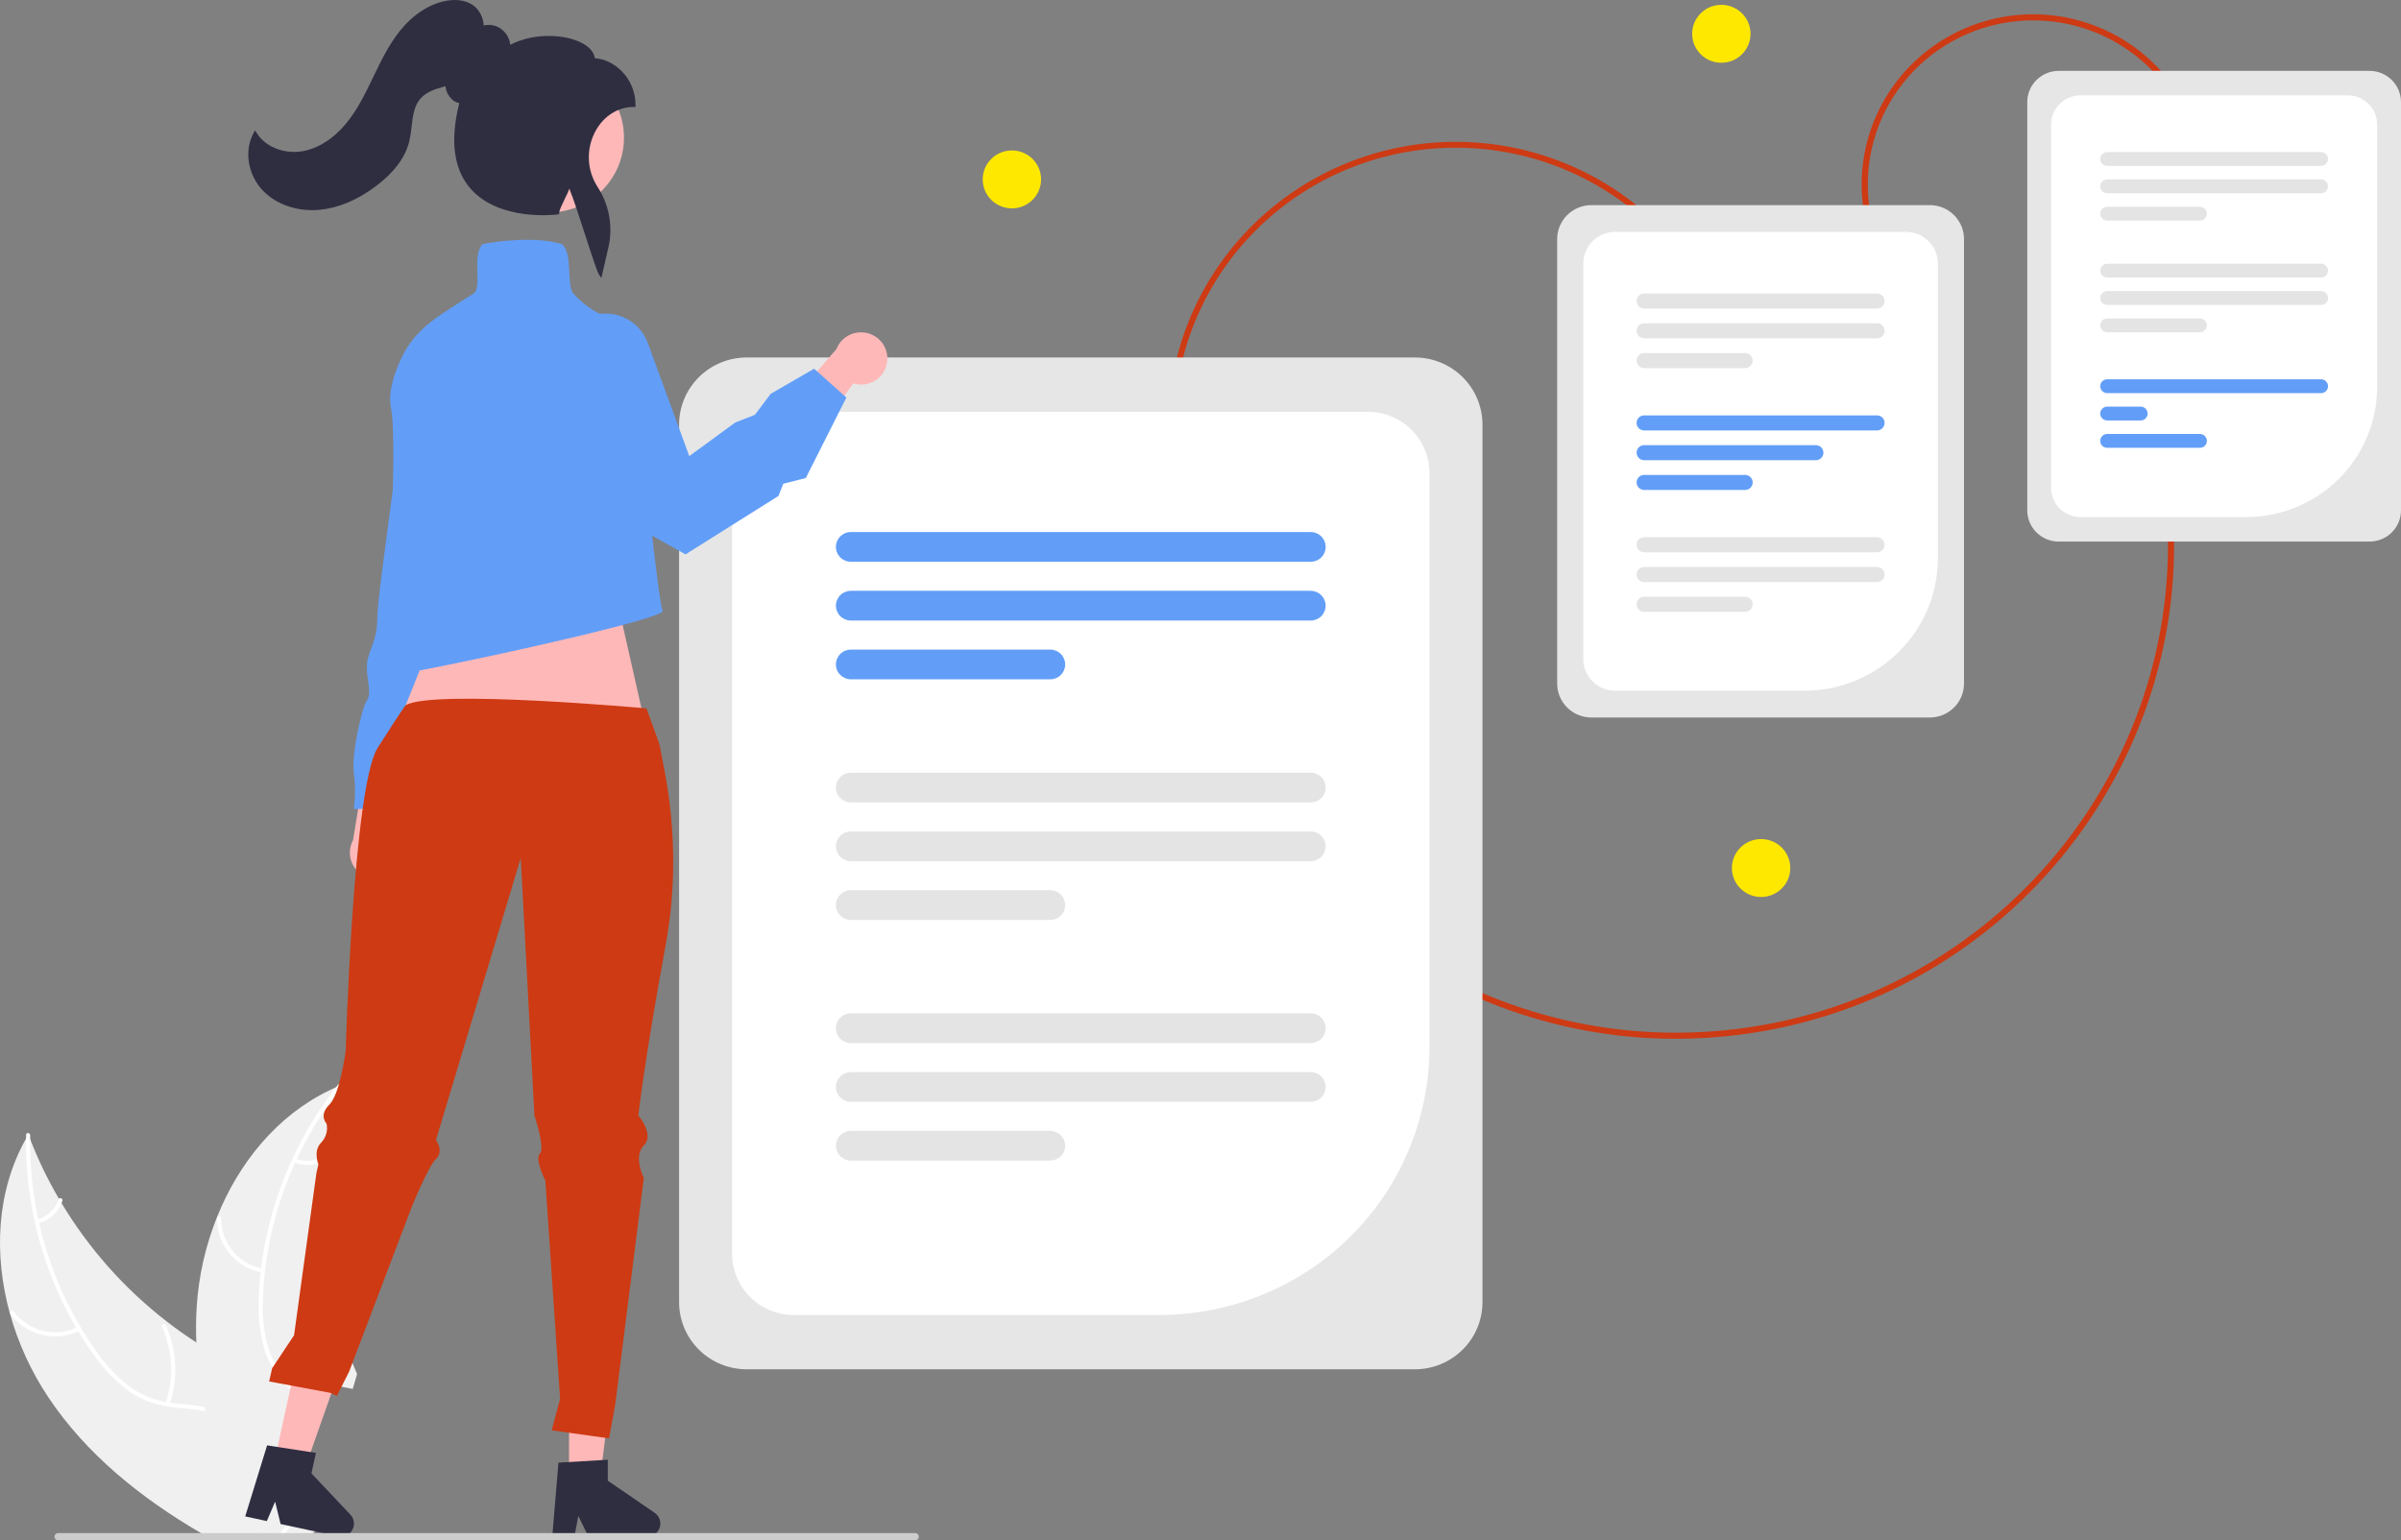 <svg width="628" height="403" viewBox="0 0 628 403" fill="none" xmlns="http://www.w3.org/2000/svg">
<rect x="0" y="0" width="628" height="403" fill="#808080" stroke="none"/>
<g clip-path="url(#clip0_11_356)">
<path d="M438.312 271.785C373.707 271.788 317.495 223.963 309.191 158.733L310.778 158.534C318.98 222.959 374.506 270.193 438.313 270.197C443.734 270.197 449.15 269.858 454.528 269.182C524.902 260.36 574.923 196.369 566.032 126.536L567.619 126.336C576.62 197.038 525.978 261.826 454.729 270.757C449.284 271.441 443.801 271.784 438.312 271.785Z" fill="#CE3A13"/>
<path d="M489.83 64.002C485.621 52.959 486.004 40.71 490.896 29.948C495.788 19.186 504.788 10.793 515.916 6.616C527.044 2.439 539.388 2.82 550.233 7.674C561.079 12.529 569.536 21.46 573.745 32.502L572.249 33.064C568.19 22.416 560.034 13.803 549.576 9.122C539.117 4.44 527.213 4.073 516.482 8.101C505.751 12.13 497.072 20.223 492.355 30.601C487.637 40.979 487.267 52.791 491.327 63.44L489.83 64.002Z" fill="#CE3A13"/>
<path d="M619.78 141.697L538.465 141.697C536.286 141.695 534.197 140.835 532.656 139.306C531.115 137.777 530.248 135.703 530.246 133.541L530.246 26.697C530.248 24.535 531.115 22.462 532.656 20.932C534.197 19.403 536.286 18.543 538.465 18.541L619.78 18.541C621.96 18.543 624.049 19.403 625.59 20.932C627.131 22.462 627.998 24.535 628 26.697L628 133.541C627.998 135.703 627.131 137.777 625.59 139.306C624.049 140.835 621.96 141.695 619.78 141.697Z" fill="#E6E6E6"/>
<path d="M587.473 135.296L544.181 135.296C542.14 135.294 540.184 134.488 538.74 133.056C537.297 131.624 536.485 129.682 536.483 127.657L536.483 32.581C536.485 30.556 537.297 28.614 538.74 27.182C540.184 25.75 542.14 24.944 544.181 24.942L614.065 24.942C616.106 24.944 618.062 25.75 619.505 27.182C620.949 28.614 621.76 30.556 621.763 32.581L621.763 101.27C621.752 110.291 618.136 118.94 611.708 125.319C605.28 131.698 596.564 135.286 587.473 135.296Z" fill="white"/>
<path d="M607.093 72.621L551.153 72.621C550.669 72.621 550.205 72.43 549.863 72.091C549.52 71.751 549.328 71.291 549.328 70.811C549.328 70.331 549.52 69.87 549.863 69.531C550.205 69.191 550.669 69 551.153 69L607.093 69C607.577 69 608.041 69.191 608.383 69.531C608.725 69.87 608.918 70.331 608.918 70.811C608.918 71.291 608.725 71.751 608.383 72.091C608.041 72.43 607.577 72.621 607.093 72.621Z" fill="#E4E4E4"/>
<path d="M607.093 79.775L551.153 79.775C550.669 79.774 550.206 79.583 549.865 79.243C549.524 78.904 549.332 78.444 549.332 77.964C549.332 77.485 549.524 77.025 549.865 76.686C550.206 76.346 550.669 76.155 551.153 76.154L607.093 76.154C607.577 76.154 608.041 76.345 608.383 76.684C608.726 77.024 608.918 77.484 608.918 77.964C608.918 78.445 608.726 78.905 608.383 79.245C608.041 79.584 607.577 79.775 607.093 79.775Z" fill="#E4E4E4"/>
<path d="M575.401 86.929L551.153 86.929C550.669 86.929 550.205 86.738 549.862 86.398C549.52 86.059 549.328 85.598 549.328 85.118C549.328 84.638 549.52 84.178 549.862 83.838C550.205 83.499 550.669 83.308 551.153 83.308L575.401 83.308C575.885 83.308 576.349 83.499 576.692 83.838C577.034 84.178 577.226 84.638 577.226 85.118C577.226 85.598 577.034 86.059 576.692 86.398C576.349 86.738 575.885 86.929 575.401 86.929Z" fill="#E4E4E4"/>
<path d="M607.093 43.407L551.153 43.407C550.669 43.407 550.205 43.216 549.863 42.877C549.52 42.537 549.328 42.077 549.328 41.597C549.328 41.117 549.52 40.656 549.863 40.316C550.205 39.977 550.669 39.786 551.153 39.786L607.093 39.786C607.577 39.786 608.041 39.977 608.383 40.316C608.725 40.656 608.918 41.117 608.918 41.597C608.918 42.077 608.725 42.537 608.383 42.877C608.041 43.216 607.577 43.407 607.093 43.407Z" fill="#E4E4E4"/>
<path d="M607.093 50.561L551.153 50.561C550.669 50.561 550.205 50.37 549.862 50.031C549.52 49.691 549.328 49.231 549.328 48.75C549.328 48.27 549.52 47.81 549.862 47.47C550.205 47.131 550.669 46.94 551.153 46.94L607.093 46.94C607.577 46.94 608.041 47.131 608.383 47.47C608.726 47.81 608.918 48.27 608.918 48.75C608.918 49.231 608.726 49.691 608.383 50.031C608.041 50.37 607.577 50.561 607.093 50.561Z" fill="#E4E4E4"/>
<path d="M575.402 57.715L551.153 57.715C550.669 57.714 550.206 57.523 549.865 57.183C549.524 56.844 549.332 56.384 549.332 55.904C549.332 55.425 549.524 54.965 549.865 54.625C550.206 54.286 550.669 54.095 551.153 54.094L575.402 54.094C575.885 54.095 576.348 54.286 576.689 54.625C577.031 54.965 577.222 55.425 577.222 55.904C577.222 56.384 577.031 56.844 576.689 57.183C576.348 57.523 575.885 57.714 575.402 57.715Z" fill="#E4E4E4"/>
<path d="M607.093 102.858L551.153 102.858C550.669 102.858 550.205 102.667 549.863 102.327C549.52 101.988 549.328 101.527 549.328 101.047C549.328 100.567 549.52 100.107 549.863 99.767C550.205 99.428 550.669 99.237 551.153 99.237L607.093 99.237C607.577 99.237 608.041 99.428 608.383 99.767C608.725 100.107 608.918 100.567 608.918 101.047C608.918 101.527 608.725 101.988 608.383 102.327C608.041 102.667 607.577 102.858 607.093 102.858Z" fill="#629EF8"/>
<path d="M559.903 110.011L551.153 110.011C550.669 110.01 550.206 109.819 549.865 109.48C549.524 109.14 549.332 108.681 549.332 108.201C549.332 107.721 549.524 107.262 549.865 106.922C550.206 106.583 550.669 106.392 551.153 106.391L559.903 106.391C560.387 106.391 560.851 106.581 561.193 106.921C561.535 107.26 561.728 107.721 561.728 108.201C561.728 108.681 561.535 109.142 561.193 109.481C560.851 109.821 560.387 110.011 559.903 110.011Z" fill="#629EF8"/>
<path d="M575.401 117.165L551.153 117.165C550.669 117.165 550.205 116.975 549.862 116.635C549.52 116.295 549.328 115.835 549.328 115.355C549.328 114.875 549.52 114.414 549.862 114.075C550.205 113.735 550.669 113.544 551.153 113.544L575.401 113.544C575.885 113.544 576.349 113.735 576.692 114.075C577.034 114.414 577.226 114.875 577.226 115.355C577.226 115.835 577.034 116.295 576.692 116.635C576.349 116.975 575.885 117.165 575.401 117.165Z" fill="#629EF8"/>
<path d="M310.404 138.116C303.358 119.605 304.008 99.075 312.211 81.04C320.415 63.004 335.5 48.94 354.151 41.939C372.802 34.938 393.491 35.574 411.67 43.706C429.848 51.838 444.029 66.801 451.093 85.305L449.596 85.867C446.178 76.892 441.012 68.673 434.393 61.679C427.774 54.686 419.831 49.055 411.018 45.108C402.205 41.161 392.695 38.976 383.031 38.677C373.367 38.378 363.739 39.972 354.695 43.366C345.652 46.761 337.371 51.89 330.326 58.461C323.281 65.032 317.609 72.916 313.635 81.663C309.661 90.409 307.462 99.847 307.165 109.437C306.867 119.027 308.476 128.581 311.9 137.554L310.404 138.116Z" fill="#CE3A13"/>
<path d="M450.23 16.419C454.447 16.419 457.865 13.027 457.865 8.842C457.865 4.658 454.447 1.266 450.23 1.266C446.013 1.266 442.595 4.658 442.595 8.842C442.595 13.027 446.013 16.419 450.23 16.419Z" fill="#FEE800"/>
<path d="M460.628 234.684C464.845 234.684 468.263 231.292 468.263 227.107C468.263 222.923 464.845 219.531 460.628 219.531C456.411 219.531 452.993 222.923 452.993 227.107C452.993 231.292 456.411 234.684 460.628 234.684Z" fill="#FEE800"/>
<path d="M264.67 54.516C268.886 54.516 272.305 51.124 272.305 46.94C272.305 42.755 268.886 39.363 264.67 39.363C260.453 39.363 257.034 42.755 257.034 46.94C257.034 51.124 260.453 54.516 264.67 54.516Z" fill="#FEE800"/>
<path d="M370.082 358.263L195.292 358.263C190.608 358.257 186.117 356.408 182.805 353.122C179.493 349.835 177.629 345.378 177.624 340.73L177.624 111.065C177.629 106.417 179.493 101.96 182.805 98.673C186.117 95.386 190.608 93.538 195.292 93.532L370.082 93.532C374.766 93.538 379.257 95.386 382.57 98.673C385.882 101.96 387.745 106.417 387.75 111.065L387.75 340.73C387.745 345.378 385.882 349.835 382.57 353.122C379.257 356.408 374.766 358.257 370.082 358.263Z" fill="#E6E6E6"/>
<path d="M303.37 344.047L207.579 344.047C203.314 344.042 199.224 342.359 196.208 339.366C193.192 336.373 191.496 332.315 191.491 328.083L191.491 123.712C191.496 119.48 193.192 115.422 196.208 112.429C199.224 109.437 203.314 107.753 207.579 107.748L357.795 107.748C362.061 107.753 366.15 109.437 369.166 112.429C372.182 115.422 373.878 119.48 373.883 123.712L373.883 274.075C373.862 292.626 366.426 310.412 353.207 323.529C339.988 336.647 322.065 344.026 303.37 344.047Z" fill="white"/>
<path d="M342.81 146.984L222.564 146.984C222.048 146.984 221.538 146.884 221.061 146.689C220.585 146.494 220.152 146.207 219.787 145.846C219.423 145.484 219.133 145.055 218.936 144.583C218.738 144.11 218.637 143.604 218.637 143.092C218.637 142.581 218.738 142.074 218.936 141.602C219.133 141.129 219.423 140.7 219.787 140.338C220.152 139.977 220.585 139.69 221.061 139.495C221.538 139.3 222.048 139.2 222.564 139.201L342.81 139.201C343.326 139.2 343.836 139.3 344.313 139.495C344.789 139.69 345.222 139.977 345.587 140.338C345.952 140.7 346.241 141.129 346.439 141.602C346.636 142.074 346.738 142.581 346.738 143.092C346.738 143.604 346.636 144.11 346.439 144.583C346.241 145.055 345.952 145.484 345.587 145.846C345.222 146.207 344.789 146.494 344.313 146.689C343.836 146.884 343.326 146.984 342.81 146.984Z" fill="#629EF8"/>
<path d="M342.81 162.361L222.564 162.361C221.524 162.361 220.526 161.951 219.791 161.221C219.055 160.491 218.642 159.501 218.642 158.469C218.642 157.437 219.055 156.447 219.791 155.717C220.526 154.988 221.524 154.578 222.564 154.578L342.81 154.578C343.85 154.578 344.848 154.988 345.583 155.717C346.319 156.447 346.732 157.437 346.732 158.469C346.732 159.501 346.319 160.491 345.583 161.221C344.848 161.951 343.85 162.361 342.81 162.361Z" fill="#629EF8"/>
<path d="M274.688 177.738L222.564 177.738C221.524 177.738 220.526 177.328 219.791 176.598C219.055 175.869 218.642 174.879 218.642 173.847C218.642 172.814 219.055 171.825 219.791 171.095C220.526 170.365 221.524 169.955 222.564 169.955L274.688 169.955C275.728 169.955 276.726 170.365 277.461 171.095C278.197 171.825 278.61 172.814 278.61 173.847C278.61 174.879 278.197 175.869 277.461 176.598C276.726 177.328 275.728 177.738 274.688 177.738Z" fill="#629EF8"/>
<path d="M342.81 209.944L222.564 209.944C222.048 209.945 221.538 209.845 221.061 209.65C220.585 209.454 220.152 209.168 219.787 208.806C219.423 208.445 219.133 208.016 218.936 207.543C218.738 207.071 218.637 206.564 218.637 206.053C218.637 205.541 218.738 205.035 218.936 204.562C219.133 204.09 219.423 203.661 219.787 203.299C220.152 202.938 220.585 202.651 221.061 202.456C221.538 202.261 222.048 202.161 222.564 202.161L342.81 202.161C343.326 202.161 343.836 202.261 344.313 202.456C344.789 202.651 345.222 202.938 345.587 203.299C345.952 203.661 346.241 204.09 346.439 204.562C346.636 205.035 346.738 205.541 346.738 206.053C346.738 206.564 346.636 207.071 346.439 207.543C346.241 208.016 345.952 208.445 345.587 208.806C345.222 209.168 344.789 209.454 344.313 209.65C343.836 209.845 343.326 209.945 342.81 209.944Z" fill="#E4E4E4"/>
<path d="M342.81 225.322L222.564 225.322C221.524 225.322 220.526 224.912 219.791 224.182C219.055 223.452 218.642 222.462 218.642 221.43C218.642 220.398 219.055 219.408 219.791 218.678C220.526 217.948 221.524 217.538 222.564 217.538L342.81 217.538C343.85 217.538 344.848 217.948 345.583 218.678C346.319 219.408 346.732 220.398 346.732 221.43C346.732 222.462 346.319 223.452 345.583 224.182C344.848 224.912 343.85 225.322 342.81 225.322Z" fill="#E4E4E4"/>
<path d="M274.688 240.699L222.564 240.699C221.524 240.699 220.526 240.289 219.791 239.559C219.055 238.829 218.642 237.839 218.642 236.807C218.642 235.775 219.055 234.785 219.791 234.055C220.526 233.326 221.524 232.916 222.564 232.916L274.688 232.916C275.728 232.916 276.726 233.326 277.461 234.055C278.197 234.785 278.61 235.775 278.61 236.807C278.61 237.839 278.197 238.829 277.461 239.559C276.726 240.289 275.728 240.699 274.688 240.699Z" fill="#E4E4E4"/>
<path d="M342.81 272.905L222.564 272.905C222.048 272.906 221.538 272.806 221.061 272.61C220.585 272.415 220.152 272.129 219.787 271.767C219.423 271.406 219.133 270.977 218.936 270.504C218.738 270.032 218.637 269.525 218.637 269.013C218.637 268.502 218.738 267.995 218.936 267.523C219.133 267.05 219.423 266.621 219.787 266.26C220.152 265.898 220.585 265.612 221.061 265.417C221.538 265.221 222.048 265.121 222.564 265.122L342.81 265.122C343.326 265.121 343.836 265.221 344.313 265.417C344.789 265.612 345.222 265.898 345.587 266.26C345.952 266.621 346.241 267.05 346.439 267.523C346.636 267.995 346.738 268.502 346.738 269.013C346.738 269.525 346.636 270.032 346.439 270.504C346.241 270.977 345.952 271.406 345.587 271.767C345.222 272.129 344.789 272.415 344.313 272.61C343.836 272.806 343.326 272.906 342.81 272.905Z" fill="#E4E4E4"/>
<path d="M342.81 288.282L222.564 288.282C221.524 288.282 220.526 287.872 219.791 287.142C219.055 286.413 218.642 285.423 218.642 284.391C218.642 283.358 219.055 282.369 219.791 281.639C220.526 280.909 221.524 280.499 222.564 280.499L342.81 280.499C343.85 280.499 344.848 280.909 345.583 281.639C346.319 282.369 346.732 283.358 346.732 284.391C346.732 285.423 346.319 286.413 345.583 287.142C344.848 287.872 343.85 288.282 342.81 288.282Z" fill="#E4E4E4"/>
<path d="M274.688 303.66L222.564 303.66C221.525 303.658 220.529 303.248 219.794 302.518C219.06 301.788 218.648 300.799 218.648 299.768C218.648 298.737 219.06 297.748 219.794 297.018C220.529 296.288 221.525 295.878 222.564 295.876L274.688 295.876C275.727 295.878 276.723 296.288 277.457 297.018C278.192 297.748 278.604 298.737 278.604 299.768C278.604 300.799 278.192 301.788 277.457 302.518C276.723 303.248 275.727 303.658 274.688 303.66Z" fill="#E4E4E4"/>
<path d="M504.754 187.732L416.237 187.732C413.864 187.729 411.59 186.793 409.913 185.128C408.235 183.463 407.292 181.207 407.289 178.853L407.289 62.545C407.292 60.191 408.235 57.935 409.913 56.27C411.59 54.605 413.864 53.669 416.237 53.666L504.754 53.666C507.126 53.669 509.4 54.605 511.078 56.27C512.755 57.935 513.699 60.191 513.701 62.545L513.701 178.853C513.699 181.207 512.755 183.463 511.078 185.128C509.4 186.793 507.126 187.729 504.754 187.732Z" fill="#E6E6E6"/>
<path d="M471.94 180.728L422.459 180.728C420.246 180.725 418.125 179.852 416.561 178.3C414.997 176.748 414.117 174.643 414.114 172.448L414.114 68.951C414.117 66.755 414.997 64.65 416.561 63.098C418.125 61.546 420.246 60.672 422.459 60.67L498.532 60.67C500.744 60.672 502.865 61.545 504.43 63.098C505.994 64.65 506.874 66.755 506.876 68.951L506.876 146.06C506.866 155.252 503.182 164.063 496.632 170.563C490.083 177.062 481.202 180.718 471.94 180.728Z" fill="white"/>
<path d="M490.943 80.735L430.048 80.735C429.521 80.735 429.016 80.528 428.643 80.158C428.271 79.789 428.062 79.287 428.062 78.765C428.062 78.242 428.271 77.741 428.643 77.371C429.016 77.002 429.521 76.794 430.048 76.794L490.943 76.794C491.47 76.794 491.975 77.002 492.347 77.371C492.72 77.741 492.929 78.242 492.929 78.765C492.929 79.287 492.72 79.789 492.347 80.158C491.975 80.528 491.47 80.735 490.943 80.735Z" fill="#E4E4E4"/>
<path d="M490.943 88.523L430.048 88.523C429.522 88.522 429.017 88.314 428.646 87.944C428.274 87.575 428.065 87.074 428.065 86.552C428.065 86.03 428.274 85.529 428.646 85.16C429.017 84.79 429.522 84.582 430.048 84.581L490.943 84.581C491.469 84.582 491.973 84.79 492.345 85.16C492.716 85.529 492.925 86.03 492.925 86.552C492.925 87.074 492.716 87.575 492.345 87.944C491.973 88.314 491.469 88.522 490.943 88.523Z" fill="#E4E4E4"/>
<path d="M456.444 96.31L430.048 96.31C429.522 96.309 429.017 96.101 428.646 95.732C428.274 95.362 428.065 94.861 428.065 94.339C428.065 93.817 428.274 93.317 428.646 92.947C429.017 92.578 429.522 92.37 430.048 92.368L456.444 92.368C456.97 92.37 457.474 92.578 457.846 92.947C458.218 93.317 458.426 93.817 458.426 94.339C458.426 94.861 458.218 95.362 457.846 95.732C457.474 96.101 456.97 96.309 456.444 96.31Z" fill="#E4E4E4"/>
<path d="M490.943 112.62L430.048 112.62C429.521 112.62 429.016 112.412 428.643 112.043C428.271 111.673 428.062 111.172 428.062 110.649C428.062 110.127 428.271 109.625 428.643 109.256C429.016 108.886 429.521 108.679 430.048 108.679L490.943 108.679C491.47 108.679 491.975 108.886 492.347 109.256C492.72 109.625 492.929 110.127 492.929 110.649C492.929 111.172 492.72 111.673 492.347 112.043C491.975 112.412 491.47 112.62 490.943 112.62Z" fill="#629EF8"/>
<path d="M474.946 120.408L430.048 120.408C429.521 120.408 429.016 120.2 428.643 119.83C428.271 119.461 428.061 118.959 428.061 118.437C428.061 117.914 428.271 117.413 428.643 117.043C429.016 116.673 429.521 116.466 430.048 116.466L474.946 116.466C475.473 116.466 475.978 116.673 476.351 117.043C476.723 117.413 476.932 117.914 476.932 118.437C476.932 118.959 476.723 119.461 476.351 119.83C475.978 120.2 475.473 120.408 474.946 120.408Z" fill="#629EF8"/>
<path d="M456.444 128.195L430.048 128.195C429.522 128.194 429.017 127.986 428.646 127.616C428.274 127.247 428.065 126.746 428.065 126.224C428.065 125.702 428.274 125.201 428.646 124.832C429.017 124.462 429.522 124.254 430.048 124.253L456.444 124.253C456.97 124.254 457.474 124.462 457.846 124.832C458.218 125.201 458.426 125.702 458.426 126.224C458.426 126.746 458.218 127.247 457.846 127.616C457.474 127.986 456.97 128.194 456.444 128.195Z" fill="#629EF8"/>
<path d="M490.943 144.505L430.048 144.505C429.521 144.505 429.016 144.297 428.643 143.927C428.271 143.558 428.062 143.057 428.062 142.534C428.062 142.011 428.271 141.51 428.643 141.14C429.016 140.771 429.521 140.563 430.048 140.563L490.943 140.563C491.47 140.563 491.975 140.771 492.347 141.14C492.72 141.51 492.929 142.011 492.929 142.534C492.929 143.057 492.72 143.558 492.347 143.927C491.975 144.297 491.47 144.505 490.943 144.505Z" fill="#E4E4E4"/>
<path d="M490.943 152.292L430.048 152.292C429.521 152.292 429.016 152.084 428.643 151.715C428.271 151.345 428.061 150.844 428.061 150.321C428.061 149.799 428.271 149.297 428.643 148.928C429.016 148.558 429.521 148.35 430.048 148.35L490.943 148.35C491.47 148.35 491.975 148.558 492.347 148.928C492.72 149.297 492.929 149.799 492.929 150.321C492.929 150.844 492.72 151.345 492.347 151.715C491.975 152.084 491.47 152.292 490.943 152.292Z" fill="#E4E4E4"/>
<path d="M456.444 160.08L430.048 160.08C429.522 160.078 429.017 159.87 428.646 159.501C428.274 159.131 428.065 158.631 428.065 158.109C428.065 157.587 428.274 157.086 428.646 156.716C429.017 156.347 429.522 156.139 430.048 156.138L456.444 156.138C456.97 156.139 457.474 156.347 457.846 156.716C458.218 157.086 458.426 157.587 458.426 158.109C458.426 158.631 458.218 159.131 457.846 159.501C457.474 159.87 456.97 160.078 456.444 160.08Z" fill="#E4E4E4"/>
<path d="M103.494 227.69C104.172 226.959 104.68 226.088 104.982 225.14C105.284 224.193 105.374 223.191 105.243 222.205C105.113 221.22 104.767 220.275 104.228 219.436C103.69 218.598 102.973 217.887 102.128 217.354L107.743 193.844L95.859 198.152L92.349 219.817C91.54 221.285 91.301 222.997 91.679 224.628C92.056 226.259 93.024 227.696 94.397 228.666C95.771 229.637 97.456 230.073 99.133 229.894C100.809 229.714 102.361 228.93 103.494 227.69L103.494 227.69Z" fill="#FFB8B8"/>
<path d="M132.073 129.172L127.304 141.342C127.304 141.342 129.348 153.512 125.941 156.217C122.534 158.921 123.897 158.921 123.897 160.949C123.78 162.404 123.355 163.819 122.651 165.1C121.946 166.381 120.978 167.501 119.809 168.387C117.084 170.415 104.819 211.659 104.819 211.659L92.555 211.659C92.951 208.516 92.951 205.336 92.555 202.193C91.873 197.46 94.599 185.29 95.962 183.262C97.324 181.233 95.962 178.529 95.962 174.472C95.962 170.415 98.687 168.387 98.687 161.626C98.687 154.864 106.863 102.127 106.182 96.041C105.501 89.956 112.995 84.547 112.995 84.547L119.809 84.547L132.073 129.172Z" fill="#629EF8"/>
<path d="M160.931 154.985L172.267 205.186L99.624 200.701L119.377 151.4L160.931 154.985Z" fill="#FFB8B8"/>
<path d="M2.587 343.664C4.75 351.422 8.126 358.795 12.593 365.514C22.575 380.491 36.86 391.944 52.561 401.111C53.648 401.754 54.752 402.381 55.856 403L66.87 403L67.254 402.127L67.254 402.119L67.701 401.111L67.757 400.992L67.781 401.111L68.221 403L73.628 403C74.076 402.373 74.516 401.746 74.948 401.111C75.58 400.182 76.188 399.246 76.763 398.293C77.78 396.628 78.688 394.899 79.483 393.119C79.579 392.92 79.659 392.722 79.739 392.523L79.379 392.134L80.874 385.642L77.867 385.15L81.162 375.062C81.043 374.689 80.906 374.316 80.763 373.943C78.915 369.3 75.444 365.831 71.325 362.919C67.085 359.911 62.151 357.498 57.615 354.99C55.488 353.807 53.392 352.561 51.353 351.243L51.353 351.236C48.745 349.561 46.215 347.77 43.762 345.862C43.721 345.836 43.681 345.807 43.642 345.775C43.608 345.751 43.577 345.724 43.547 345.696C32.55 337.171 23.245 326.694 16.104 314.797C16.103 314.797 16.102 314.797 16.101 314.797C16.1 314.796 16.099 314.796 16.099 314.795C16.098 314.794 16.097 314.793 16.097 314.792C16.096 314.791 16.096 314.79 16.096 314.789C15.856 314.408 15.632 314.027 15.409 313.638L15.409 313.63C12.484 308.639 9.967 303.424 7.882 298.034L7.882 298.026C7.722 297.63 7.578 297.233 7.426 296.836C7.218 297.185 7.018 297.534 6.826 297.884C6.825 297.884 6.824 297.884 6.823 297.884C6.822 297.885 6.821 297.885 6.821 297.886C6.82 297.887 6.819 297.888 6.819 297.889C6.818 297.889 6.818 297.891 6.818 297.892C-0.94 311.662 -1.676 328.25 2.587 343.664Z" fill="#F0F0F0"/>
<path d="M6.818 297.891C6.741 305.241 7.511 312.574 9.114 319.75C9.834 323.033 10.731 326.276 11.801 329.464C13.878 335.702 16.593 341.713 19.904 347.402C20.087 347.711 20.264 348.013 20.455 348.315L20.455 348.323C21.87 350.69 23.405 352.984 25.054 355.196C27.55 358.72 30.634 361.796 34.172 364.292C37.063 366.187 40.331 367.44 43.755 367.966C44.394 368.085 45.05 368.173 45.714 368.252C48.362 368.562 51.097 368.681 53.72 369.236C55.049 369.497 56.343 369.91 57.576 370.467C61.799 372.411 64.174 376.483 65.214 380.832C65.398 381.594 65.542 382.364 65.654 383.134C66.526 389.047 65.566 395.19 66.062 401.111C66.118 401.738 66.19 402.373 66.278 403L66.87 403L67.254 402.127L67.254 402.119C67.214 401.786 67.181 401.452 67.15 401.111C66.958 398.202 66.933 395.284 67.078 392.372C67.109 391.063 67.133 389.745 67.118 388.428C67.102 387.372 67.061 386.317 66.982 385.269L66.982 385.261C66.925 384.61 66.862 383.967 66.774 383.324C66.52 381.356 66.031 379.424 65.318 377.57C64.622 375.66 63.527 373.917 62.104 372.456C60.682 370.995 58.964 369.849 57.064 369.093C55.903 368.661 54.707 368.33 53.488 368.101C50.809 367.593 48.042 367.466 45.346 367.133C45.058 367.101 44.77 367.062 44.49 367.014C44.13 366.958 43.779 366.895 43.427 366.831C39.9 366.21 36.569 364.778 33.7 362.649C30.292 359.971 27.328 356.778 24.918 353.188C23.607 351.323 22.359 349.418 21.199 347.457C21.199 347.456 21.199 347.455 21.199 347.454C21.198 347.453 21.198 347.452 21.197 347.452C21.196 347.451 21.195 347.45 21.194 347.45C21.193 347.45 21.192 347.449 21.191 347.449C21.135 347.354 21.079 347.267 21.023 347.172L21.015 347.156C16.041 338.72 12.409 329.572 10.249 320.035C10.178 319.686 10.098 319.337 10.018 318.988C8.533 312.102 7.817 305.075 7.882 298.034L7.882 298.026C7.882 297.693 7.89 297.368 7.898 297.034C7.914 296.352 6.85 296.201 6.834 296.883C6.826 297.217 6.818 297.55 6.826 297.883C6.825 297.883 6.824 297.884 6.823 297.884C6.822 297.884 6.821 297.885 6.821 297.886C6.82 297.886 6.819 297.887 6.819 297.888C6.819 297.889 6.818 297.89 6.818 297.891Z" fill="white"/>
<path d="M20.912 348.099C17.864 349.636 14.365 350.047 11.04 349.259C7.715 348.472 4.781 346.537 2.76 343.801C2.354 343.246 3.204 342.592 3.611 343.148C5.488 345.7 8.221 347.502 11.319 348.229C14.417 348.955 17.675 348.56 20.504 347.112C21.119 346.799 21.524 347.787 20.912 348.099Z" fill="white"/>
<path d="M43.324 367.148C45.551 360.575 45.2 353.411 42.34 347.084C42.057 346.457 43.052 346.053 43.335 346.679C46.298 353.269 46.648 360.725 44.316 367.559C44.093 368.211 43.102 367.795 43.324 367.148H43.324Z" fill="white"/>
<path d="M9.709 319.085C11.013 318.735 12.209 318.068 13.189 317.146C14.169 316.223 14.903 315.073 15.325 313.8C15.54 313.146 16.53 313.562 16.317 314.211C15.844 315.617 15.032 316.885 13.951 317.907C12.87 318.929 11.554 319.672 10.117 320.072C9.984 320.121 9.838 320.118 9.708 320.064C9.578 320.01 9.473 319.909 9.415 319.781C9.362 319.65 9.363 319.504 9.418 319.373C9.473 319.243 9.577 319.139 9.709 319.085H9.709Z" fill="white"/>
<path d="M51.353 351.235L51.353 351.243C51.601 356.911 52.315 362.549 53.488 368.101L53.488 368.109C53.552 368.49 53.64 368.863 53.72 369.236C55.651 377.823 58.357 386.22 61.807 394.325C62.758 396.611 63.756 398.873 64.798 401.111C65.086 401.746 65.382 402.373 65.686 403L66.87 403L67.254 402.127L67.254 402.119L67.701 401.111L67.757 400.992L67.781 401.111L68.221 403L79.659 403L81.882 401.111L85.122 398.357L80.595 393.452L79.851 392.642L79.739 392.523L79.379 392.134L80.874 385.642L77.867 385.15L81.162 375.062L82.722 370.292L83.114 369.093L85.394 362.117L92.272 363.395L93.392 359.506C91.33 354.763 89.614 349.88 88.257 344.894C88.249 344.854 88.233 344.822 88.225 344.783C84.591 331.352 83.501 317.368 85.01 303.543L85.01 303.535C85.058 303.09 85.114 302.638 85.178 302.201L85.178 302.185C85.863 296.456 87.019 290.791 88.633 285.248C88.745 284.827 88.873 284.415 88.993 284.002C88.625 284.161 88.265 284.312 87.897 284.47L87.889 284.478L87.873 284.478C87.289 284.732 86.705 285.002 86.138 285.288C72.493 291.867 62.455 304.217 56.752 318.456C56.736 318.496 56.72 318.527 56.704 318.567C53.728 326.031 51.955 333.914 51.449 341.926C51.257 345.025 51.225 348.133 51.353 351.235Z" fill="#F0F0F0"/>
<path d="M72.108 403L73.372 403C73.772 402.357 74.204 401.73 74.636 401.111C75.324 400.151 76.033 399.211 76.763 398.293C77.395 397.5 78.027 396.714 78.659 395.928C79.315 395.111 79.963 394.293 80.595 393.452L79.851 392.642C79.731 392.801 79.611 392.96 79.483 393.118C77.435 395.793 75.22 398.365 73.324 401.111C72.9 401.73 72.492 402.357 72.108 403Z" fill="white"/>
<path d="M89.258 284.445C89.05 284.707 88.835 284.977 88.635 285.247C87.075 287.255 85.6 289.327 84.212 291.462C81.738 295.229 79.54 299.168 77.637 303.248C77.485 303.565 77.333 303.891 77.189 304.216C73.116 313.132 70.46 322.621 69.319 332.345C69.303 332.44 69.295 332.527 69.287 332.622C69.023 334.892 68.852 337.17 68.775 339.456C68.52 343.761 68.949 348.078 70.046 352.25C70.206 352.798 70.382 353.338 70.574 353.862C71.055 355.145 71.658 356.381 72.374 357.552C72.888 358.407 73.46 359.226 74.086 360.005C74.462 360.481 74.853 360.949 75.269 361.402C75.509 361.664 75.757 361.926 76.005 362.187C76.213 362.386 76.413 362.592 76.621 362.791C78.781 364.87 81.164 366.799 83.116 369.093L82.724 370.291C80.844 367.926 78.421 365.965 76.237 363.902C74.866 362.623 73.619 361.22 72.51 359.711C72.366 359.505 72.214 359.298 72.078 359.084C71.337 358.01 70.697 356.87 70.166 355.679C69.894 355.084 69.647 354.473 69.423 353.838C68.116 349.734 67.521 345.44 67.663 341.139C67.689 338.383 67.854 335.631 68.159 332.892C68.191 332.535 68.231 332.186 68.279 331.829C69.09 325.31 70.569 318.89 72.694 312.669C75.383 304.777 79.082 297.26 83.7 290.303C85.019 288.311 86.419 286.366 87.899 284.469C88.091 284.207 88.291 283.953 88.499 283.691C88.922 283.152 89.682 283.906 89.258 284.445Z" fill="white"/>
<path d="M68.66 332.993C65.294 332.398 62.251 330.636 60.074 328.021C57.897 325.406 56.727 322.108 56.775 318.716C56.778 318.578 56.835 318.446 56.934 318.349C57.033 318.251 57.166 318.196 57.306 318.194C57.445 318.193 57.58 318.245 57.681 318.34C57.783 318.435 57.843 318.565 57.85 318.703C57.8 321.861 58.89 324.933 60.922 327.364C62.954 329.796 65.795 331.426 68.933 331.961C69.614 332.078 69.337 333.109 68.659 332.993L68.66 332.993Z" fill="white"/>
<path d="M74.997 361.591C80.763 357.674 84.829 351.744 86.385 344.984C86.539 344.314 87.578 344.586 87.425 345.255C85.793 352.287 81.549 358.449 75.539 362.513C74.966 362.899 74.427 361.976 74.997 361.591L74.997 361.591Z" fill="white"/>
<path d="M77.318 303.133C78.572 303.632 79.931 303.814 81.274 303.663C82.616 303.513 83.9 303.033 85.01 302.268C85.577 301.874 86.116 302.798 85.552 303.19C84.322 304.029 82.903 304.557 81.42 304.727C79.938 304.897 78.435 304.704 77.045 304.165C76.91 304.125 76.795 304.035 76.724 303.914C76.652 303.793 76.63 303.65 76.662 303.513C76.698 303.377 76.788 303.26 76.911 303.189C77.034 303.118 77.18 303.098 77.318 303.133Z" fill="white"/>
<path d="M148.834 386.681L156.994 386.68L160.876 355.447L148.833 355.447L148.834 386.681Z" fill="#FFB8B8"/>
<path d="M146.071 382.686L158.97 381.922L158.97 387.406L171.234 395.811C171.84 396.226 172.296 396.822 172.536 397.513C172.776 398.203 172.787 398.952 172.568 399.649C172.349 400.347 171.911 400.956 171.318 401.389C170.725 401.822 170.008 402.056 169.272 402.055L153.915 402.055L151.268 396.631L150.235 402.055L144.444 402.055L146.071 382.686Z" fill="#2F2E41"/>
<path d="M71.71 382.652L79.686 384.368L90.151 354.662L78.382 352.129L71.71 382.652Z" fill="#FFB8B8"/>
<path d="M69.864 378.167L82.633 380.134L81.461 385.493L91.65 396.287C92.154 396.82 92.472 397.499 92.559 398.224C92.646 398.95 92.498 399.684 92.134 400.319C91.771 400.954 91.213 401.458 90.541 401.756C89.869 402.055 89.119 402.132 88.399 401.977L73.391 398.746L71.963 392.888L69.794 397.972L64.136 396.754L69.864 378.167Z" fill="#2F2E41"/>
<path d="M14.241 402.055C14.24 402.18 14.265 402.303 14.312 402.417C14.36 402.532 14.43 402.636 14.519 402.724C14.607 402.812 14.712 402.881 14.828 402.929C14.944 402.976 15.068 403 15.193 403L239.377 403C239.63 403 239.872 402.9 240.05 402.723C240.229 402.546 240.329 402.306 240.329 402.055C240.329 401.805 240.229 401.565 240.05 401.388C239.872 401.21 239.63 401.111 239.377 401.111L15.193 401.111C15.068 401.111 14.944 401.135 14.828 401.182C14.712 401.229 14.607 401.299 14.519 401.387C14.43 401.475 14.36 401.579 14.312 401.694C14.265 401.808 14.24 401.931 14.241 402.055Z" fill="#CCCCCC"/>
<path d="M174.121 247.164C168.395 278.396 166.963 291.881 166.963 291.881C166.963 291.881 171.258 296.849 168.395 299.691C165.531 302.532 168.395 308.207 168.395 308.207L160.899 367.606L159.299 376.336L144.288 374.234L146.502 366.018L142.648 308.922C142.648 308.922 139.785 303.239 141.216 301.818C142.648 300.397 139.785 291.881 139.785 291.881L136.209 224.449L114.03 298.27C114.03 298.27 116.182 301.112 114.03 303.239C111.887 305.366 107.599 316.017 107.599 316.017L91.314 358.875L88.114 365.225L86.412 364.424L78.925 363.027L77.55 362.773L75.102 362.313L73.527 362.019L72.991 361.924L70.399 361.44L71.183 357.988L76.916 349.351L82.749 306.993L83.005 305.858L83.276 304.659C83.276 304.659 81.845 301.112 83.988 298.977C84.615 298.326 85.073 297.533 85.323 296.668C85.572 295.802 85.606 294.889 85.42 294.008C85.35 293.934 85.286 293.854 85.228 293.77C84.975 293.425 84.8 293.03 84.716 292.611C84.524 291.722 84.692 290.476 86.14 289.04C86.548 288.61 86.89 288.123 87.156 287.595C89.331 283.508 90.427 274.848 90.427 274.848C90.427 274.848 92.363 206.265 98.697 195.789C99.033 195.241 105.758 184.727 106.11 184.513C113.26 180.259 169.067 185.341 169.067 185.341C169.067 185.341 172.442 194.336 172.594 195.273C173.418 200.535 178.976 220.671 174.121 247.164Z" fill="#CE3A13"/>
<path d="M232.033 94.686C231.907 95.673 231.565 96.619 231.031 97.46C230.497 98.301 229.783 99.015 228.941 99.553C228.098 100.09 227.147 100.438 226.155 100.572C225.162 100.705 224.152 100.621 223.196 100.325L208.729 119.758L204.372 107.971L218.778 91.324C219.385 89.762 220.548 88.477 222.047 87.71C223.546 86.943 225.277 86.748 226.91 87.163C228.544 87.577 229.968 88.572 230.912 89.959C231.856 91.346 232.255 93.028 232.033 94.686H232.033Z" fill="#FFB8B8"/>
<path d="M100.027 177.004C98.701 177.004 97.947 176.746 97.656 176.193C97.228 175.381 97.97 174.319 98.83 173.09C99.468 172.288 99.972 171.388 100.321 170.426C100.835 168.385 104.306 116.815 102.23 106.511C101.75 104.127 102.163 101.07 103.459 97.427C106.997 87.478 111.828 84.421 121.45 78.33C122.231 77.836 123.045 77.319 123.89 76.781C124.984 76.083 124.923 73.77 124.859 71.321C124.787 68.599 124.713 65.784 126.057 64.024L126.144 63.91L126.285 63.877C129.536 63.131 140.468 61.747 146.943 63.887L147.032 63.917L147.099 63.983C148.637 65.509 148.777 68.466 148.913 71.324C149.024 73.671 149.129 75.887 149.999 76.85C156.651 84.208 164.195 84.064 164.272 84.063L164.646 84.052L164.683 84.421C167.576 113.627 172.241 157.709 173.232 159.443C173.284 159.523 173.313 159.615 173.316 159.709C173.319 159.804 173.295 159.897 173.249 159.98C171.793 162.678 105.026 177.004 100.027 177.004Z" fill="#629EF8"/>
<path d="M143.477 55.61C154.373 55.61 163.206 46.844 163.206 36.032C163.206 25.219 154.373 16.453 143.477 16.453C132.58 16.453 123.747 25.219 123.747 36.032C123.747 46.844 132.58 55.61 143.477 55.61Z" fill="#FFB8B8"/>
<path d="M156.659 71.82C155.723 70.494 150.98 54.305 148.901 49.336C148.689 50.404 146.305 54.544 146.249 55.646L146.229 56.054L145.82 56.107C145.206 56.185 130.695 57.932 123.143 49.435C118.669 44.402 117.654 36.852 120.123 26.991C119.674 26.904 119.244 26.739 118.852 26.505C118.199 26.057 117.652 25.472 117.25 24.793C116.848 24.113 116.6 23.354 116.524 22.57L116.106 22.681C113.977 23.251 111.575 24.006 110.024 25.747C108.296 27.683 107.989 30.314 107.663 33.099C107.536 34.429 107.325 35.749 107.03 37.053C105.978 41.265 103.016 45.21 98.226 48.779C93.404 52.373 88.488 54.428 83.613 54.888C77.856 55.433 72.303 53.556 68.765 49.871C64.82 45.762 63.788 39.441 66.311 34.841L66.717 34.1L67.163 34.818C69.409 38.435 74.316 40.388 79.097 39.567C83.197 38.863 87.262 36.28 90.542 32.293C93.536 28.654 95.602 24.356 97.599 20.199C99.631 15.973 101.731 11.602 104.757 7.893C108.17 3.71 112.429 0.979 116.75 0.2C119.897 -0.364 122.705 0.276 124.456 1.959C125.692 3.224 126.425 4.891 126.517 6.651C127.593 6.413 128.716 6.477 129.757 6.836C130.762 7.242 131.637 7.909 132.291 8.769C132.944 9.628 133.351 10.646 133.468 11.716C139.809 8.407 148.2 8.946 152.54 11.429C154.357 12.468 155.4 13.778 155.586 15.239C160.712 15.523 166.225 20.478 166.225 27.498L166.225 27.987L165.733 27.987C161.675 27.987 157.971 30.302 155.824 34.18C154.564 36.44 153.94 38.996 154.018 41.578C154.097 44.16 154.874 46.673 156.27 48.853C157.789 51.166 158.826 53.758 159.32 56.474C159.814 59.191 159.755 61.979 159.147 64.672L157.296 72.722L156.659 71.82Z" fill="#2F2E41"/>
<path d="M179.307 145.04L166.302 137.781C143.623 122.182 138.036 109.795 137.338 102.146C136.593 93.985 140.975 89.522 141.162 89.336L141.263 89.263L152.986 83.319C154.476 82.564 156.11 82.131 157.78 82.05C159.45 81.97 161.119 82.242 162.675 82.85C164.231 83.457 165.639 84.386 166.806 85.575C167.973 86.763 168.872 88.184 169.444 89.744L180.288 119.339L192.311 110.54L197.438 108.535L201.575 103.045L212.939 96.468L221.38 104.007L210.764 125.076L204.866 126.566L203.615 129.763L203.504 129.834L179.307 145.04Z" fill="#629EF8"/>
</g>
<defs>
<clipPath id="clip0_11_356">
<rect width="628" height="403" fill="white"/>
</clipPath>
</defs>
</svg>
